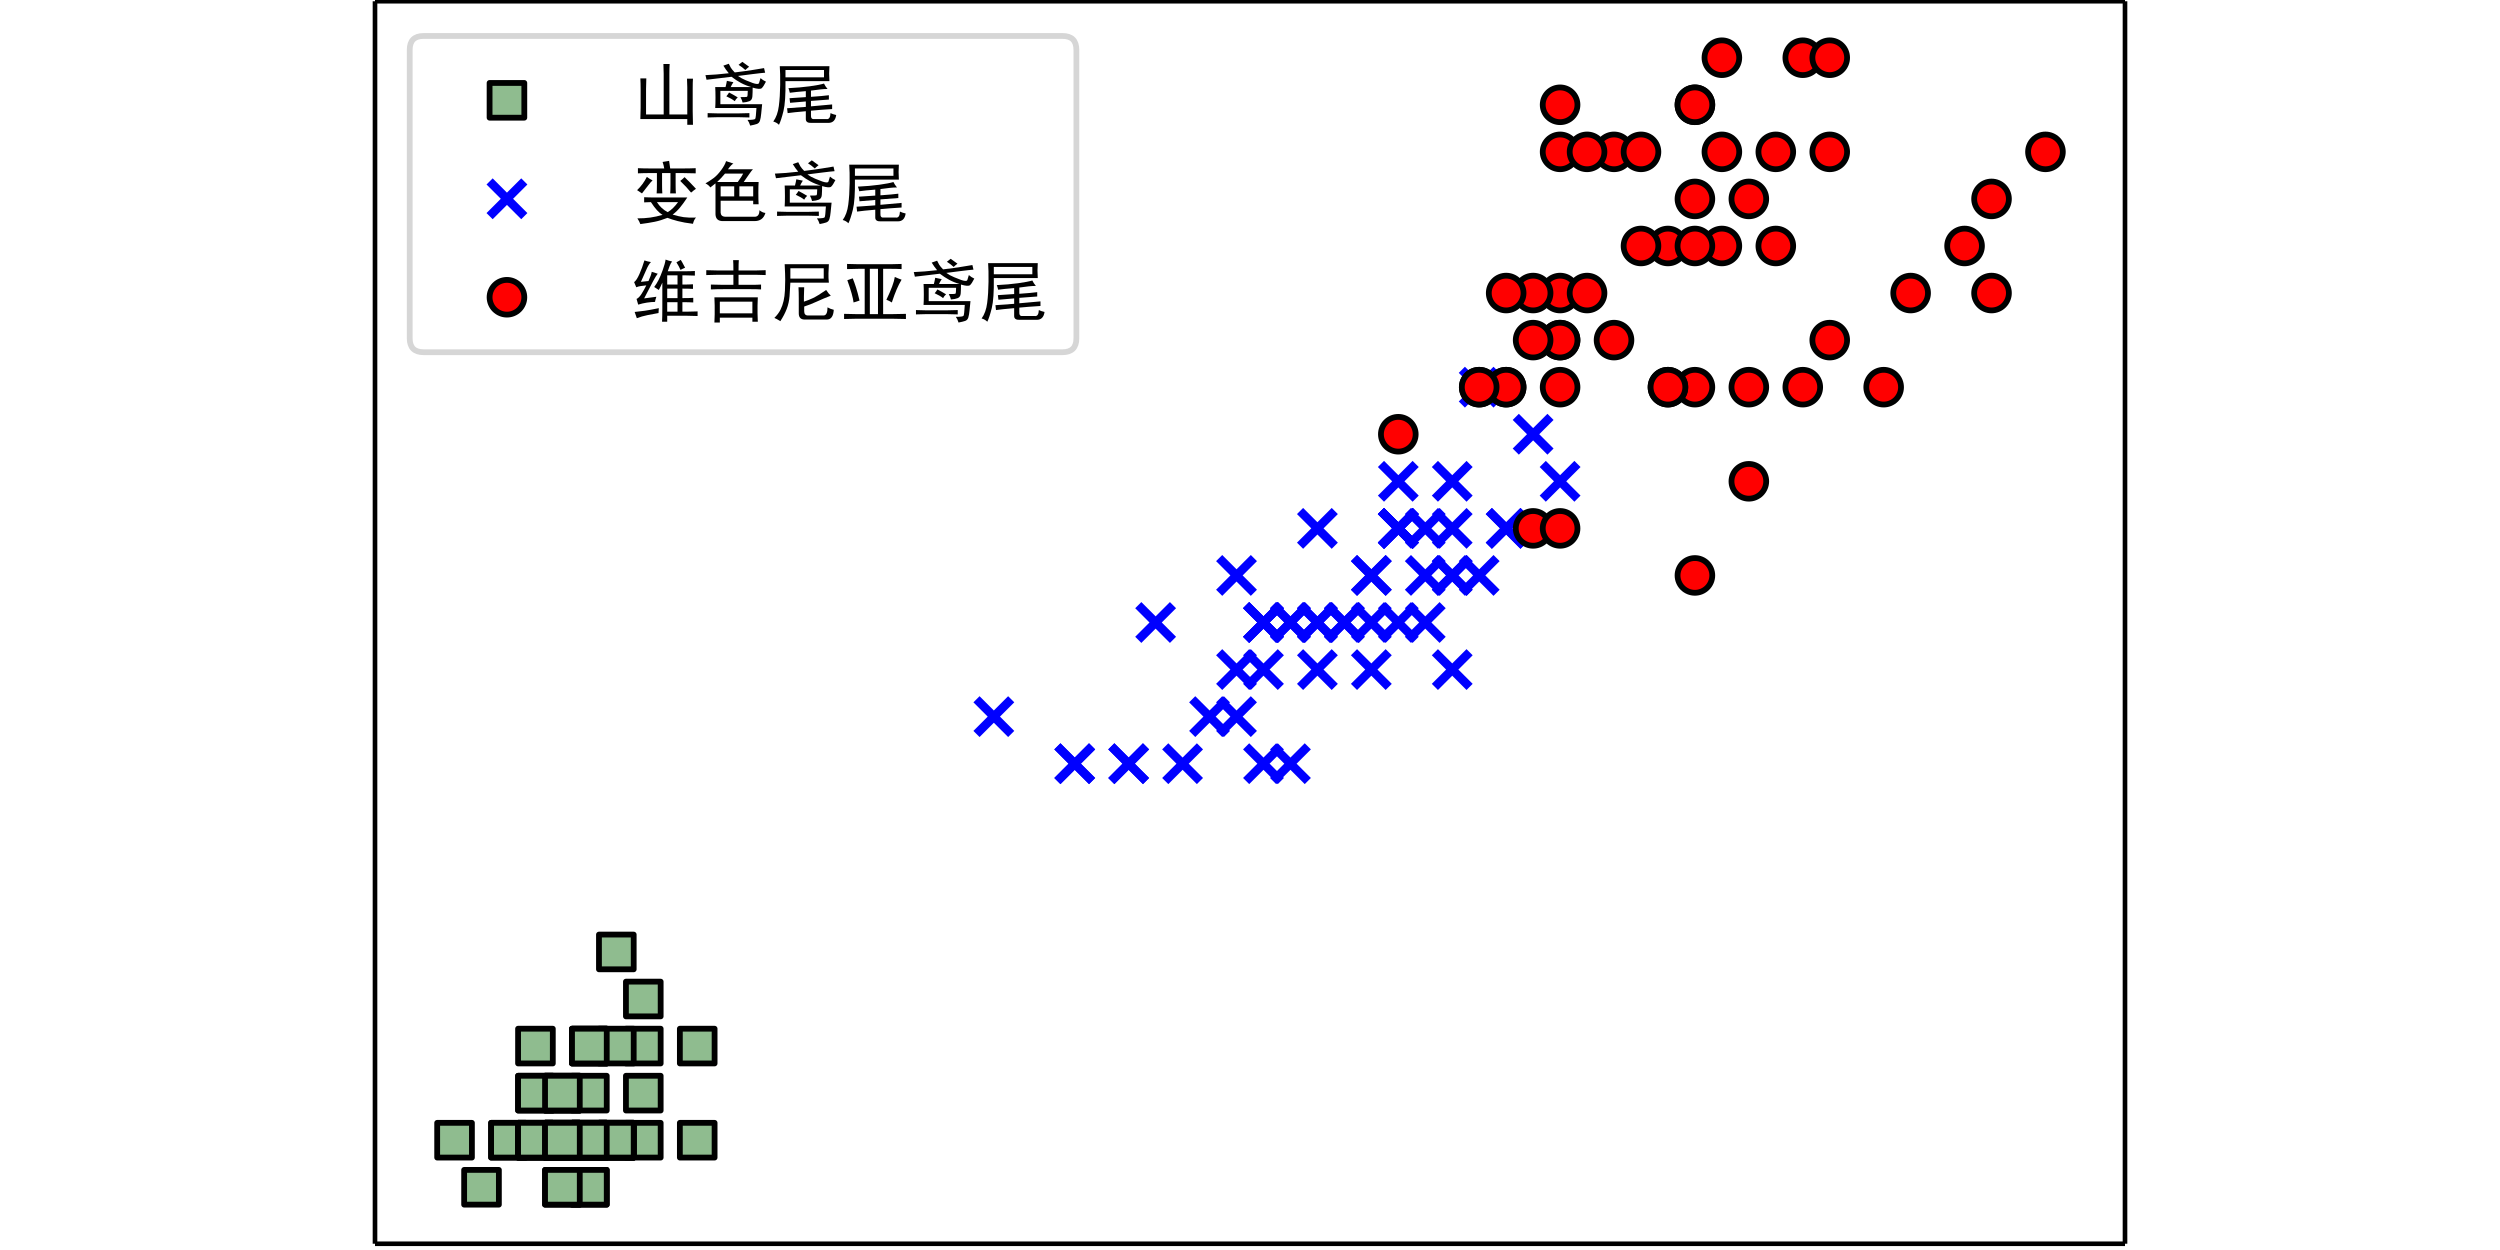 <?xml version="1.0" encoding="UTF-8"?>
<!DOCTYPE svg  PUBLIC '-//W3C//DTD SVG 1.1//EN'  'http://www.w3.org/Graphics/SVG/1.1/DTD/svg11.dtd'>
<!-- Created with matplotlib (https://matplotlib.org/) -->
<svg width="432pt" height="216pt" version="1.1" viewBox="0 0 432 216" xmlns="http://www.w3.org/2000/svg" xmlns:xlink="http://www.w3.org/1999/xlink">
 <defs>
  <style type="text/css">*{stroke-linecap:butt;stroke-linejoin:round;}</style>
 </defs>
 <g id="figure_1">
  <g id="patch_1">
   <path d="m0 216h432v-216h-432z" fill="#fff"/>
  </g>
  <g id="axes_1">
   <g id="patch_2">
    <path d="m64.8 214.92h302.4v-214.7h-302.4z" fill="#fff"/>
   </g>
   <g id="PathCollection_1">
    <defs>
     <path id="m2c5a56daa4" d="m-3 3h6v-6h-6z" stroke="#000"/>
    </defs>
    <g clip-path="url(#p157e2c31b8)" fill="#8fbc8f" stroke="#000000">
     <use x="97.183" y="197.028" xlink:href="#m2c5a56daa4"/>
     <use x="97.183" y="197.028" xlink:href="#m2c5a56daa4"/>
     <use x="92.524" y="197.028" xlink:href="#m2c5a56daa4"/>
     <use x="101.843" y="197.028" xlink:href="#m2c5a56daa4"/>
     <use x="97.183" y="197.028" xlink:href="#m2c5a56daa4"/>
     <use x="111.162" y="180.763" xlink:href="#m2c5a56daa4"/>
     <use x="97.183" y="188.895" xlink:href="#m2c5a56daa4"/>
     <use x="101.843" y="197.028" xlink:href="#m2c5a56daa4"/>
     <use x="97.183" y="197.028" xlink:href="#m2c5a56daa4"/>
     <use x="101.843" y="205.161" xlink:href="#m2c5a56daa4"/>
     <use x="101.843" y="197.028" xlink:href="#m2c5a56daa4"/>
     <use x="106.502" y="197.028" xlink:href="#m2c5a56daa4"/>
     <use x="97.183" y="205.161" xlink:href="#m2c5a56daa4"/>
     <use x="83.205" y="205.161" xlink:href="#m2c5a56daa4"/>
     <use x="87.864" y="197.028" xlink:href="#m2c5a56daa4"/>
     <use x="101.843" y="180.763" xlink:href="#m2c5a56daa4"/>
     <use x="92.524" y="180.763" xlink:href="#m2c5a56daa4"/>
     <use x="97.183" y="188.895" xlink:href="#m2c5a56daa4"/>
     <use x="111.162" y="188.895" xlink:href="#m2c5a56daa4"/>
     <use x="101.843" y="188.895" xlink:href="#m2c5a56daa4"/>
     <use x="111.162" y="197.028" xlink:href="#m2c5a56daa4"/>
     <use x="101.843" y="180.763" xlink:href="#m2c5a56daa4"/>
     <use x="78.545" y="197.028" xlink:href="#m2c5a56daa4"/>
     <use x="111.162" y="172.63" xlink:href="#m2c5a56daa4"/>
     <use x="120.481" y="197.028" xlink:href="#m2c5a56daa4"/>
     <use x="106.502" y="197.028" xlink:href="#m2c5a56daa4"/>
     <use x="106.502" y="180.763" xlink:href="#m2c5a56daa4"/>
     <use x="101.843" y="197.028" xlink:href="#m2c5a56daa4"/>
     <use x="97.183" y="197.028" xlink:href="#m2c5a56daa4"/>
     <use x="106.502" y="197.028" xlink:href="#m2c5a56daa4"/>
     <use x="106.502" y="197.028" xlink:href="#m2c5a56daa4"/>
     <use x="101.843" y="180.763" xlink:href="#m2c5a56daa4"/>
     <use x="101.843" y="205.161" xlink:href="#m2c5a56daa4"/>
     <use x="97.183" y="197.028" xlink:href="#m2c5a56daa4"/>
     <use x="101.843" y="197.028" xlink:href="#m2c5a56daa4"/>
     <use x="87.864" y="197.028" xlink:href="#m2c5a56daa4"/>
     <use x="92.524" y="197.028" xlink:href="#m2c5a56daa4"/>
     <use x="97.183" y="205.161" xlink:href="#m2c5a56daa4"/>
     <use x="92.524" y="197.028" xlink:href="#m2c5a56daa4"/>
     <use x="101.843" y="197.028" xlink:href="#m2c5a56daa4"/>
     <use x="92.524" y="188.895" xlink:href="#m2c5a56daa4"/>
     <use x="92.524" y="188.895" xlink:href="#m2c5a56daa4"/>
     <use x="92.524" y="197.028" xlink:href="#m2c5a56daa4"/>
     <use x="106.502" y="164.497" xlink:href="#m2c5a56daa4"/>
     <use x="120.481" y="180.763" xlink:href="#m2c5a56daa4"/>
     <use x="97.183" y="188.895" xlink:href="#m2c5a56daa4"/>
     <use x="106.502" y="197.028" xlink:href="#m2c5a56daa4"/>
     <use x="97.183" y="197.028" xlink:href="#m2c5a56daa4"/>
     <use x="101.843" y="197.028" xlink:href="#m2c5a56daa4"/>
     <use x="97.183" y="197.028" xlink:href="#m2c5a56daa4"/>
    </g>
   </g>
   <g id="PathCollection_2">
    <defs>
     <path id="m60f57b1587" d="m-3 3 6-6m-6 0 6 6" stroke="#00f" stroke-width="1.5"/>
    </defs>
    <g clip-path="url(#p157e2c31b8)" fill="#0000ff" stroke="#0000ff" stroke-width="1.5">
     <use x="250.946" y="99.435" xlink:href="#m60f57b1587"/>
     <use x="241.627" y="91.303" xlink:href="#m60f57b1587"/>
     <use x="260.265" y="91.303" xlink:href="#m60f57b1587"/>
     <use x="218.33" y="107.568" xlink:href="#m60f57b1587"/>
     <use x="246.287" y="91.303" xlink:href="#m60f57b1587"/>
     <use x="241.627" y="107.568" xlink:href="#m60f57b1587"/>
     <use x="250.946" y="83.17" xlink:href="#m60f57b1587"/>
     <use x="185.713" y="131.966" xlink:href="#m60f57b1587"/>
     <use x="246.287" y="107.568" xlink:href="#m60f57b1587"/>
     <use x="213.67" y="99.435" xlink:href="#m60f57b1587"/>
     <use x="195.032" y="131.966" xlink:href="#m60f57b1587"/>
     <use x="227.649" y="91.303" xlink:href="#m60f57b1587"/>
     <use x="218.33" y="131.966" xlink:href="#m60f57b1587"/>
     <use x="250.946" y="99.435" xlink:href="#m60f57b1587"/>
     <use x="199.692" y="107.568" xlink:href="#m60f57b1587"/>
     <use x="236.968" y="99.435" xlink:href="#m60f57b1587"/>
     <use x="241.627" y="91.303" xlink:href="#m60f57b1587"/>
     <use x="222.989" y="131.966" xlink:href="#m60f57b1587"/>
     <use x="241.627" y="91.303" xlink:href="#m60f57b1587"/>
     <use x="213.67" y="123.833" xlink:href="#m60f57b1587"/>
     <use x="255.606" y="66.904" xlink:href="#m60f57b1587"/>
     <use x="218.33" y="107.568" xlink:href="#m60f57b1587"/>
     <use x="260.265" y="91.303" xlink:href="#m60f57b1587"/>
     <use x="250.946" y="115.701" xlink:href="#m60f57b1587"/>
     <use x="232.308" y="107.568" xlink:href="#m60f57b1587"/>
     <use x="236.968" y="99.435" xlink:href="#m60f57b1587"/>
     <use x="255.606" y="99.435" xlink:href="#m60f57b1587"/>
     <use x="264.924" y="75.037" xlink:href="#m60f57b1587"/>
     <use x="241.627" y="91.303" xlink:href="#m60f57b1587"/>
     <use x="195.032" y="131.966" xlink:href="#m60f57b1587"/>
     <use x="209.011" y="123.833" xlink:href="#m60f57b1587"/>
     <use x="204.351" y="131.966" xlink:href="#m60f57b1587"/>
     <use x="213.67" y="115.701" xlink:href="#m60f57b1587"/>
     <use x="269.584" y="83.17" xlink:href="#m60f57b1587"/>
     <use x="241.627" y="91.303" xlink:href="#m60f57b1587"/>
     <use x="241.627" y="83.17" xlink:href="#m60f57b1587"/>
     <use x="250.946" y="91.303" xlink:href="#m60f57b1587"/>
     <use x="236.968" y="107.568" xlink:href="#m60f57b1587"/>
     <use x="222.989" y="107.568" xlink:href="#m60f57b1587"/>
     <use x="218.33" y="107.568" xlink:href="#m60f57b1587"/>
     <use x="236.968" y="115.701" xlink:href="#m60f57b1587"/>
     <use x="246.287" y="99.435" xlink:href="#m60f57b1587"/>
     <use x="218.33" y="115.701" xlink:href="#m60f57b1587"/>
     <use x="185.713" y="131.966" xlink:href="#m60f57b1587"/>
     <use x="227.649" y="107.568" xlink:href="#m60f57b1587"/>
     <use x="227.649" y="115.701" xlink:href="#m60f57b1587"/>
     <use x="227.649" y="107.568" xlink:href="#m60f57b1587"/>
     <use x="232.308" y="107.568" xlink:href="#m60f57b1587"/>
     <use x="171.735" y="123.833" xlink:href="#m60f57b1587"/>
     <use x="222.989" y="107.568" xlink:href="#m60f57b1587"/>
    </g>
   </g>
   <g id="PathCollection_3">
    <defs>
     <path id="m828330980d" d="m0 3c0.796 0 1.559-0.316 2.121-0.879 0.563-0.563 0.879-1.326 0.879-2.121s-0.316-1.559-0.879-2.121c-0.563-0.563-1.326-0.879-2.121-0.879s-1.559 0.316-2.121 0.879c-0.563 0.563-0.879 1.326-0.879 2.121s0.316 1.559 0.879 2.121c0.563 0.563 1.326 0.879 2.121 0.879z" stroke="#000"/>
    </defs>
    <g clip-path="url(#p157e2c31b8)" fill="#ff0000" stroke="#000000">
     <use x="311.519" y="9.975" xlink:href="#m828330980d"/>
     <use x="269.584" y="58.772" xlink:href="#m828330980d"/>
     <use x="306.86" y="42.506" xlink:href="#m828330980d"/>
     <use x="292.881" y="66.904" xlink:href="#m828330980d"/>
     <use x="302.2" y="34.373" xlink:href="#m828330980d"/>
     <use x="339.476" y="42.506" xlink:href="#m828330980d"/>
     <use x="241.627" y="75.037" xlink:href="#m828330980d"/>
     <use x="325.498" y="66.904" xlink:href="#m828330980d"/>
     <use x="302.2" y="66.904" xlink:href="#m828330980d"/>
     <use x="316.179" y="9.975" xlink:href="#m828330980d"/>
     <use x="269.584" y="50.639" xlink:href="#m828330980d"/>
     <use x="278.903" y="58.772" xlink:href="#m828330980d"/>
     <use x="288.222" y="42.506" xlink:href="#m828330980d"/>
     <use x="264.924" y="50.639" xlink:href="#m828330980d"/>
     <use x="269.584" y="18.108" xlink:href="#m828330980d"/>
     <use x="278.903" y="26.241" xlink:href="#m828330980d"/>
     <use x="288.222" y="66.904" xlink:href="#m828330980d"/>
     <use x="344.136" y="34.373" xlink:href="#m828330980d"/>
     <use x="353.455" y="26.241" xlink:href="#m828330980d"/>
     <use x="264.924" y="91.303" xlink:href="#m828330980d"/>
     <use x="297.541" y="26.241" xlink:href="#m828330980d"/>
     <use x="260.265" y="50.639" xlink:href="#m828330980d"/>
     <use x="344.136" y="50.639" xlink:href="#m828330980d"/>
     <use x="260.265" y="66.904" xlink:href="#m828330980d"/>
     <use x="297.541" y="42.506" xlink:href="#m828330980d"/>
     <use x="311.519" y="66.904" xlink:href="#m828330980d"/>
     <use x="255.606" y="66.904" xlink:href="#m828330980d"/>
     <use x="260.265" y="66.904" xlink:href="#m828330980d"/>
     <use x="292.881" y="42.506" xlink:href="#m828330980d"/>
     <use x="302.2" y="83.17" xlink:href="#m828330980d"/>
     <use x="316.179" y="58.772" xlink:href="#m828330980d"/>
     <use x="330.157" y="50.639" xlink:href="#m828330980d"/>
     <use x="292.881" y="34.373" xlink:href="#m828330980d"/>
     <use x="269.584" y="91.303" xlink:href="#m828330980d"/>
     <use x="292.881" y="99.435" xlink:href="#m828330980d"/>
     <use x="316.179" y="26.241" xlink:href="#m828330980d"/>
     <use x="292.881" y="18.108" xlink:href="#m828330980d"/>
     <use x="288.222" y="66.904" xlink:href="#m828330980d"/>
     <use x="255.606" y="66.904" xlink:href="#m828330980d"/>
     <use x="283.562" y="42.506" xlink:href="#m828330980d"/>
     <use x="292.881" y="18.108" xlink:href="#m828330980d"/>
     <use x="269.584" y="26.241" xlink:href="#m828330980d"/>
     <use x="269.584" y="58.772" xlink:href="#m828330980d"/>
     <use x="306.86" y="26.241" xlink:href="#m828330980d"/>
     <use x="297.541" y="9.975" xlink:href="#m828330980d"/>
     <use x="274.243" y="26.241" xlink:href="#m828330980d"/>
     <use x="264.924" y="58.772" xlink:href="#m828330980d"/>
     <use x="274.243" y="50.639" xlink:href="#m828330980d"/>
     <use x="283.562" y="26.241" xlink:href="#m828330980d"/>
     <use x="269.584" y="66.904" xlink:href="#m828330980d"/>
    </g>
   </g>
   <g id="patch_3">
    <path d="m64.8 214.92v-214.7" fill="none" stroke="#000" stroke-linecap="square" stroke-width=".8"/>
   </g>
   <g id="patch_4">
    <path d="m367.2 214.92v-214.7" fill="none" stroke="#000" stroke-linecap="square" stroke-width=".8"/>
   </g>
   <g id="patch_5">
    <path d="m64.8 214.92h302.4" fill="none" stroke="#000" stroke-linecap="square" stroke-width=".8"/>
   </g>
   <g id="patch_6">
    <path d="m64.8 0.216h302.4" fill="none" stroke="#000" stroke-linecap="square" stroke-width=".8"/>
   </g>
   <g id="legend_1">
    <g id="patch_7">
     <path d="m73.2 60.863h110.4q2.4 0 2.4-2.4v-49.847q0-2.4-2.4-2.4h-110.4q-2.4 0-2.4 2.4v49.847q0 2.4 2.4 2.4z" fill="#fff" opacity=".8" stroke="#ccc"/>
    </g>
    <g id="PathCollection_4">
     <use x="87.6" y="17.335" fill="#8fbc8f" stroke="#000000" xlink:href="#m2c5a56daa4"/>
    </g>
    <g id="text_1">
     <!-- 山鸢尾 -->
     <defs>
      <path id="SimHei-23665" d="m12.109 57.812h8.594q-0.391-8.984-0.391-15.234v-36.719h25.391v58.594q0 7.031-0.391 14.062h8.984q-0.391-5.469-0.391-14.062v-58.594h25.781v39.062q0 6.641-0.391 12.5h8.594q-0.391-4.688-0.391-14.062v-32.812q0-8.984 0.391-19.531h-8.203v8.203h-67.578q0.391 8.594 0.391 16.016v26.953q0 8.594-0.391 15.625z"/>
      <path id="SimHei-40482" d="m35.938 32.031q2.344 2.734 3.906 5.469 5.469-2.734 12.5-7.031-2.734-2.344-4.297-5.469-4.297 3.516-12.109 7.031zm-26.953-24.219q7.031-0.391 14.844-0.391h29.297q7.812 0 16.016 0.391v-6.25q-8.203 0.391-16.016 0.391h-29.297q-7.812 0-14.844-0.391zm22.656 68.359q3.125 1.172 7.812 2.734 1.172-2.734 2.922-5.672 1.766-2.922 5.672-6.828 6.25 0.781 15.031 1.953 8.797 1.172 27.156 4.297 0.781-3.516 1.562-6.641-5.469-0.391-19.344-2.156-13.859-1.75-19.719-2.531 4.688-3.516 11.328-6.25t9.953-3.906q3.328-1.172 5.859-1.375 2.547-0.188 3.125 1.375 0.594 1.562 2.156 7.031 3.516-3.125 7.812-5.078-3.516-7.031-6.062-9.375-2.531-2.344-13.078 0.781 0-7.422-0.391-12.703-0.391-5.266-4.297-6.828t-9.766-1.953q-0.781 3.516-3.125 7.812 8.203 0 9.375 0.391t1.172 8.594h-39.453v-19.141h60.156q-0.781-7.422-1.375-13.672-0.578-6.25-1.75-9.953-1.172-3.719-4.5-4.891-3.312-1.172-9.562-2.344-1.562 5.078-3.906 8.203 10.156 0 11.125 1.562 0.984 1.562 1.766 15.625h-59.375q0.391 5.469 0.391 14.844t-0.391 15.234h14.844q1.172 4.297 1.953 8.984 3.906-0.781 9.375-1.953-2.344-3.516-3.906-7.031h29.688q-8.203 2.344-15.047 6.047-6.828 3.719-13.469 8.797-5.469-0.781-14.656-1.766-9.172-0.969-21.281-2.531l-1.562 6.641q8.203 0.391 15.812 0.969 7.625 0.594 17.781 1.766-2.344 2.734-4.109 5.266-1.75 2.547-3.703 5.672zm27.344 5.469q4.688-3.125 9.766-7.031-3.125-2.344-5.469-4.688-4.688 4.297-9.766 7.422 3.125 2.344 5.469 4.297z"/>
      <path id="SimHei-23614" d="m76.562 50.391q1.562-3.516 5.078-7.812-4.688 0-10.156-0.594-5.469-0.578-13.672-1.75v-8.984q17.188 1.172 25.781 2.344v-6.25q-17.578-1.172-25.781-1.953v-7.812q19.531 1.562 30.469 2.734v-6.641q-18.75-1.172-30.469-2.344v-6.25q-0.391-6.25 4.297-5.859h17.969q5.469-0.781 5.859 8.594 3.125-1.562 8.203-2.734-1.562-11.328-11.328-11.328h-24.219q-8.203-0.391-8.203 5.469v11.328q-18.359-1.562-26.172-2.734l-0.781 7.031q9.766 0.781 26.953 1.953v7.812q-6.25-0.391-22.656-1.953l-0.781 6.641q6.25 0.391 23.438 1.562v8.594q-14.844-1.172-23.047-2.344-0.781 3.516-1.953 6.641 16.797 0.781 30.859 2.734t20.312 3.906zm-63.672 25h71.484q-0.391-5.078-0.391-10.547t0.391-10.938h-63.281q0.391-29.688-2.938-43.172-3.312-13.469-6.438-19.719-3.516 3.516-8.203 4.688 6.25 8.594 8 22.266 1.766 13.672 1.953 30.469 0.203 16.797-0.578 26.953zm8.203-5.469v-10.547h55.469v10.547z"/>
     </defs>
     <g transform="translate(109.2 20.485) scale(.12 -.12)">
      <use xlink:href="#SimHei-23665"/>
      <use x="100" xlink:href="#SimHei-40482"/>
      <use x="200" xlink:href="#SimHei-23614"/>
     </g>
    </g>
    <g id="PathCollection_5">
     <use x="87.6" y="34.35" fill="#0000ff" stroke="#0000ff" stroke-width="1.5" xlink:href="#m60f57b1587"/>
    </g>
    <g id="text_2">
     <!-- 变色鸢尾 -->
     <defs>
      <path id="SimHei-21464" d="m44.141 79.297q4.688 0.781 9.375 1.562 1.172-7.812 1.562-10.938h17.188q10.938 0 19.531 0.391v-7.422q-8.984 0.391-19.531 0.391h-9.375v-16.797q0-7.812 0.391-12.5h-8.203q0.391 4.688 0.391 12.5v16.797h-12.109v-16.797q0-7.422 0.391-12.5h-8.203q0.391 5.078 0.391 12.5v16.797h-8.203q-10.938 0-19.141-0.391v7.422q7.812-0.391 19.141-0.391h18.75q-0.781 4.688-2.344 9.375zm-22.656-21.484q3.516-2.734 8.203-5.078-2.344-1.953-6.453-7.422-4.094-5.469-8.781-11.328-3.906 2.734-7.031 4.688 8.594 8.203 14.062 19.141zm48.047-5.859q3.516 2.734 6.25 5.469 7.812-7.422 16.406-16.797-3.516-2.344-7.031-5.469-6.25 7.812-15.625 16.797zm-51.953-23.438q7.031-0.391 16.406-0.391h45.703q-5.078-7.812-10.156-14.062t-10.938-10.547q8.984-2.734 15.812-3.703 6.844-0.984 17.781-0.594-3.125-3.516-4.297-8.984-12.891 1.562-21.875 3.906t-14.844 4.688q-9.766-3.906-18.359-5.656-8.594-1.766-20.703-3.328-1.562 4.297-4.297 8.203 10.156 0 18.547 1.172 8.406 1.172 17.781 3.906-7.812 4.297-16.797 18.359h8.594q6.25-9.766 15.625-14.453 7.812 4.688 14.844 14.453h-32.812q-9.766 0-16.016-0.391z"/>
      <path id="SimHei-33394" d="m35.547 80.469 10.547-3.516q-3.125-1.562-7.812-8.203h35.938q-1.953-1.953-5.859-7.625-3.906-5.656-7.422-10.734h21.484q-0.391-4.688-0.391-15.438 0-10.734 0.391-16.594h-7.812v5.078h-46.875v-17.188q0.391-5.469 6.25-5.859h41.406q8.203-0.781 8.203 9.375 4.297-3.516 8.594-3.906-3.516-12.109-16.406-11.719h-44.141q-10.938-0.391-11.328 9.766v44.531q-3.516-2.734-7.422-5.859-2.344 3.516-7.031 5.859 6.25 3.516 11.719 7.609 5.469 4.109 10.938 11.531t7.031 12.891zm-1.562-17.969q-5.469-6.641-11.328-12.109h29.688q6.25 8.594 7.812 12.109zm-6.25-18.359v-14.453h19.531v14.453zm26.953 0v-14.453h19.922v14.453z"/>
     </defs>
     <g transform="translate(109.2 37.5) scale(.12 -.12)">
      <use xlink:href="#SimHei-21464"/>
      <use x="100" xlink:href="#SimHei-33394"/>
      <use x="200" xlink:href="#SimHei-40482"/>
      <use x="300" xlink:href="#SimHei-23614"/>
     </g>
    </g>
    <g id="PathCollection_6">
     <use x="87.6" y="51.366" fill="#ff0000" stroke="#000000" xlink:href="#m828330980d"/>
    </g>
    <g id="text_3">
     <!-- 维吉尼亚鸢尾 -->
     <defs>
      <path id="SimHei-32500" d="m17.969 79.297q4.297-1.562 9.375-2.344-3.516-3.516-7.031-11.922-3.516-8.391-7.422-16.594 5.469 0.781 10.938 1.172 3.906 8.594 4.688 13.281 4.297-1.562 8.594-2.734-2.344-2.734-6.641-10.75-4.297-8-12.891-24.797 11.719 1.562 17.578 2.344-1.562-4.688-1.953-7.422-5.078 0-11.531-0.984-6.438-0.969-12.688-2.922-1.562 4.688-2.344 8.203 3.516 1.562 7.031 7.031t7.031 12.5q-4.297-0.391-8.016-0.984-3.703-0.578-6.438-1.75-1.172 3.125-3.125 7.422 3.516 2.344 7.609 11.516 4.109 9.188 7.234 19.734zm-14.062-74.219q7.812 0.781 14.641 1.75 6.844 0.984 20.125 3.719-0.391-3.906-0.391-7.031-7.031-1.172-15.625-2.938-8.594-1.75-15.625-4.484-1.562 4.297-3.125 8.984zm44.531 75.391q4.297-1.562 9.375-2.734-1.953-2.344-3.516-6.453-1.562-4.094-2.734-7.609h25q7.812 0 14.062 0.391v-6.641q-6.641 0.391-14.062 0.391h-3.906v-13.281q9.375 0 15.234 0.391v-6.641q-5.859 0.391-15.234 0.391v-13.672q9.766 0 15.625 0.391v-6.641q-5.859 0.391-15.625 0.391v-13.672h6.25q7.812 0 15.625 0.391v-6.641q-7.812 0.391-15.625 0.391h-28.125v-8.594h-7.422q0.391 7.031 0.391 19.531v36.719q-2.344-5.469-5.078-10.547-3.906 2.734-6.641 4.297 3.516 4.688 6.25 9.953 2.734 5.281 6.047 14.453 3.328 9.188 4.109 15.047zm15.625-3.906q3.125 1.562 6.25 3.516 1.562-2.344 6.25-11.328-3.125-1.172-6.641-3.125-1.953 4.688-5.859 10.938zm-13.281-18.75v-13.281h14.844v13.281zm0-19.141v-13.672h14.844v13.672zm0-19.531v-13.672h14.844v13.672z"/>
      <path id="SimHei-21513" d="m7.031 65.234q8.203-0.391 16.016-0.391h23.047q0 10.547-0.391 14.844h8.203q-0.391-4.297-0.391-14.844h25.391q6.641 0 13.672 0.391v-7.031q-6.641 0.391-13.672 0.391h-25.391v-14.453h17.969q8.594 0 14.453 0.391v-7.031q-5.859 0.391-14.453 0.391h-39.844q-9.766 0-17.969-0.391v7.031q8.203-0.391 17.969-0.391h14.453v14.453h-22.656q-8.203 0-16.406-0.391zm11.719-39.062h62.5q-0.391-5.859-0.391-11.719v-11.328q0-6.25 0.391-12.109h-7.812v5.859h-46.875v-7.031h-7.812q0.391 5.859 0.391 11.719v12.891q0 5.859-0.391 11.719zm7.812-6.25v-16.797h46.875v16.797z"/>
      <path id="SimHei-23612" d="m81.641 11.719q3.906-2.344 8.984-3.516-0.781-14.062-10.156-14.062h-31.641q-8.594 0-8.594 8.984v21.484q0 8.984-0.391 16.016h8.203q-0.391-6.25-0.391-13.281v-7.422q6.25 1.953 12.891 5.078t19.141 11.719q3.906-5.859 6.641-8.203-10.156-3.906-19.922-8.406-9.766-4.484-18.359-7.219v-6.641q0-6.25 5.469-6.25h22.266q5.859 0 5.859 11.719zm-67.969-19.922q-5.469 3.516-8.594 4.688 5.859 5.859 8.781 11.719 2.938 5.859 4.5 12.688 1.562 6.844 1.953 15.047t0.391 15.625-0.781 22.266h63.672q-0.391-6.641-0.594-13.281-0.188-6.641 0.594-13.281h-55.469q-0.391-9.375-1.172-19.344-0.781-9.953-4.109-18.547-3.312-8.594-9.172-17.578zm14.453 76.172v-14.844h48.047v14.844z"/>
      <path id="SimHei-20122" d="m9.766 74.219q7.812-0.391 16.406-0.391h46.484q8.203 0 15.625 0.391v-7.422q-7.031 0.391-15.625 0.391h-10.938v-65.234h12.891q9.766 0 19.922 0.391v-7.422q-9.766 0.391-19.531 0.391h-51.953q-8.984 0-17.578-0.391v7.422q8.594-0.391 17.578-0.391h12.109v65.234h-8.984q-8.594 0-16.406-0.391zm32.812-7.031v-65.234h11.719v65.234zm-32.422-16.406q3.906 1.172 7.812 2.734 2.344-5.859 4.688-13.094 2.344-7.219 5.078-18.938-3.906-1.172-8.594-2.734-1.172 10.156-8.984 32.031zm68.359 4.688q4.297-1.953 9.766-3.906-3.906-6.641-7.031-13.875-3.125-7.219-7.031-18.938-4.297 2.734-7.812 3.906 10.547 21.875 12.109 32.812z"/>
     </defs>
     <g transform="translate(109.2 54.516) scale(.12 -.12)">
      <use xlink:href="#SimHei-32500"/>
      <use x="100" xlink:href="#SimHei-21513"/>
      <use x="200" xlink:href="#SimHei-23612"/>
      <use x="300" xlink:href="#SimHei-20122"/>
      <use x="400" xlink:href="#SimHei-40482"/>
      <use x="500" xlink:href="#SimHei-23614"/>
     </g>
    </g>
   </g>
  </g>
 </g>
 <defs>
  <clipPath id="p157e2c31b8">
   <rect x="64.8" y=".216" width="302.4" height="214.7"/>
  </clipPath>
 </defs>
</svg>
